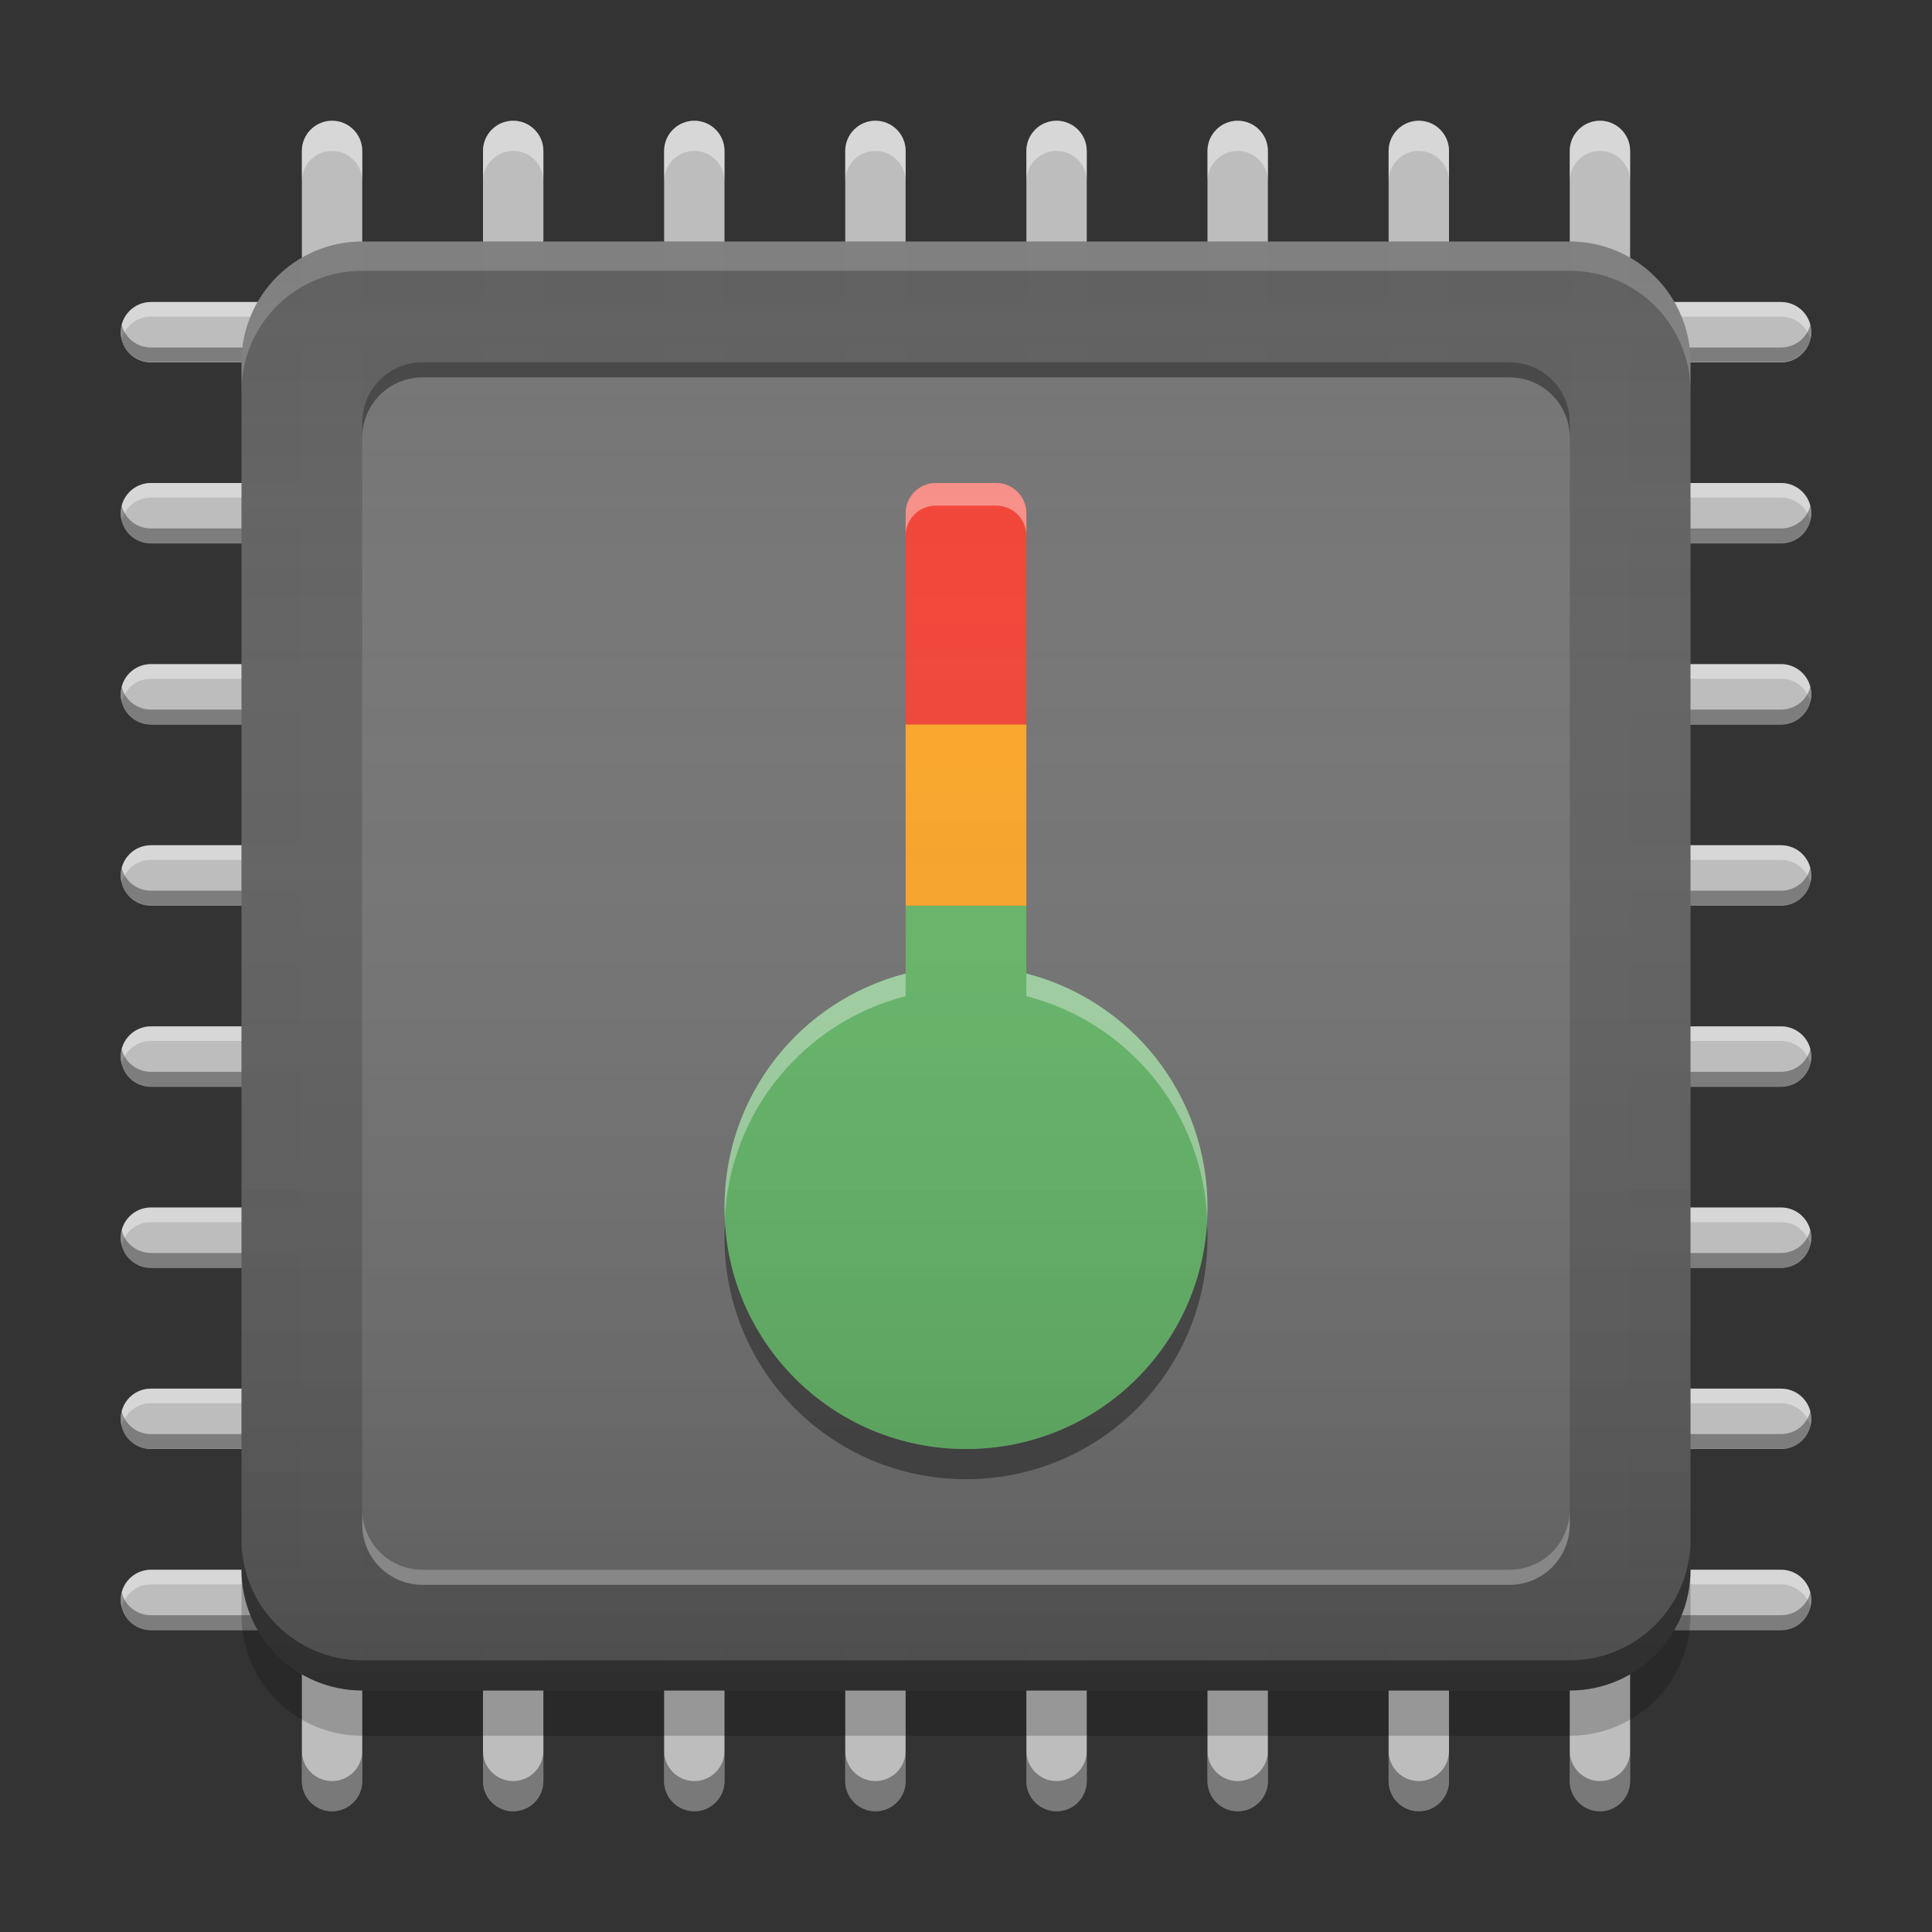 
<svg xmlns="http://www.w3.org/2000/svg" xmlns:xlink="http://www.w3.org/1999/xlink" width="48" height="48" viewBox="0 0 48 48" version="1.1">
<rect x="0" y="0" width="48" height="48" fill="#333333" stroke="none"/>
<defs>
<linearGradient id="linear0" gradientUnits="userSpaceOnUse" x1="9.525" y1="-200.183" x2="9.525" y2="-212.883" gradientTransform="matrix(2.835,0,0,2.835,0,609.449)">
<stop offset="0" style="stop-color:rgb(0%,0%,0%);stop-opacity:0.2;"/>
<stop offset="1" style="stop-color:rgb(100%,100%,100%);stop-opacity:0;"/>
</linearGradient>
</defs>
<g id="surface1">
<path style=" stroke:none;fill-rule:nonzero;fill:rgb(74.118%,74.118%,74.118%);fill-opacity:1;" d="M 45 12.75 C 45 13.164 44.664 13.5 44.25 13.5 L 3.75 13.5 C 3.336 13.5 3 13.164 3 12.75 C 3 12.336 3.336 12 3.75 12 L 44.25 12 C 44.664 12 45 12.336 45 12.75 Z M 45 12.75 "/>
<path style=" stroke:none;fill-rule:nonzero;fill:rgb(100%,100%,100%);fill-opacity:0.4;" d="M 3.75 12 C 3.336 12 3 12.336 3 12.75 C 3 12.812 3.008 12.875 3.023 12.93 C 3.105 12.605 3.398 12.363 3.75 12.363 L 44.25 12.363 C 44.602 12.363 44.895 12.605 44.977 12.93 C 44.992 12.875 45 12.812 45 12.75 C 45 12.336 44.664 12 44.25 12 Z M 3.75 12 "/>
<path style=" stroke:none;fill-rule:nonzero;fill:rgb(12.549%,12.549%,12.549%);fill-opacity:0.4;" d="M 3.75 13.496 C 3.336 13.496 3 13.16 3 12.746 C 3 12.684 3.008 12.621 3.023 12.562 C 3.105 12.891 3.398 13.129 3.75 13.129 L 44.25 13.129 C 44.602 13.129 44.895 12.891 44.977 12.562 C 44.992 12.621 45 12.684 45 12.746 C 45 13.16 44.664 13.496 44.25 13.496 Z M 3.75 13.496 "/>
<path style=" stroke:none;fill-rule:nonzero;fill:rgb(74.118%,74.118%,74.118%);fill-opacity:1;" d="M 45 17.25 C 45 17.664 44.664 18 44.25 18 L 3.75 18 C 3.336 18 3 17.664 3 17.25 C 3 16.836 3.336 16.5 3.75 16.5 L 44.25 16.5 C 44.664 16.5 45 16.836 45 17.25 Z M 45 17.25 "/>
<path style=" stroke:none;fill-rule:nonzero;fill:rgb(100%,100%,100%);fill-opacity:0.4;" d="M 3.75 16.5 C 3.336 16.5 3 16.836 3 17.25 C 3 17.312 3.008 17.375 3.023 17.434 C 3.105 17.105 3.398 16.863 3.75 16.863 L 44.25 16.863 C 44.602 16.863 44.895 17.105 44.977 17.434 C 44.992 17.375 45 17.312 45 17.25 C 45 16.836 44.664 16.5 44.25 16.5 Z M 3.75 16.5 "/>
<path style=" stroke:none;fill-rule:nonzero;fill:rgb(12.549%,12.549%,12.549%);fill-opacity:0.4;" d="M 3.75 17.996 C 3.336 17.996 3 17.66 3 17.246 C 3 17.184 3.008 17.121 3.023 17.062 C 3.105 17.391 3.398 17.629 3.75 17.629 L 44.25 17.629 C 44.602 17.629 44.895 17.391 44.977 17.062 C 44.992 17.121 45 17.184 45 17.246 C 45 17.66 44.664 17.996 44.25 17.996 Z M 3.75 17.996 "/>
<path style=" stroke:none;fill-rule:nonzero;fill:rgb(74.118%,74.118%,74.118%);fill-opacity:1;" d="M 45 21.75 C 45 22.164 44.664 22.5 44.25 22.5 L 3.75 22.5 C 3.336 22.5 3 22.164 3 21.75 C 3 21.336 3.336 21 3.75 21 L 44.25 21 C 44.664 21 45 21.336 45 21.75 Z M 45 21.75 "/>
<path style=" stroke:none;fill-rule:nonzero;fill:rgb(100%,100%,100%);fill-opacity:0.4;" d="M 3.75 21 C 3.336 21 3 21.336 3 21.75 C 3 21.812 3.008 21.875 3.023 21.934 C 3.105 21.605 3.398 21.363 3.75 21.363 L 44.25 21.363 C 44.602 21.363 44.895 21.605 44.977 21.934 C 44.992 21.875 45 21.812 45 21.75 C 45 21.336 44.664 21 44.25 21 Z M 3.75 21 "/>
<path style=" stroke:none;fill-rule:nonzero;fill:rgb(12.549%,12.549%,12.549%);fill-opacity:0.4;" d="M 3.75 22.496 C 3.336 22.496 3 22.16 3 21.746 C 3 21.684 3.008 21.621 3.023 21.562 C 3.105 21.891 3.398 22.129 3.75 22.129 L 44.25 22.129 C 44.602 22.129 44.895 21.891 44.977 21.562 C 44.992 21.621 45 21.684 45 21.746 C 45 22.16 44.664 22.496 44.25 22.496 Z M 3.75 22.496 "/>
<path style=" stroke:none;fill-rule:nonzero;fill:rgb(74.118%,74.118%,74.118%);fill-opacity:1;" d="M 45 39.75 C 45 40.164 44.664 40.5 44.25 40.5 L 3.75 40.5 C 3.336 40.5 3 40.164 3 39.75 C 3 39.336 3.336 39 3.75 39 L 44.25 39 C 44.664 39 45 39.336 45 39.75 Z M 45 39.75 "/>
<path style=" stroke:none;fill-rule:nonzero;fill:rgb(100%,100%,100%);fill-opacity:0.4;" d="M 3.75 39 C 3.336 39 3 39.336 3 39.75 C 3 39.812 3.008 39.875 3.023 39.934 C 3.105 39.605 3.398 39.363 3.75 39.363 L 44.25 39.363 C 44.602 39.363 44.895 39.605 44.977 39.934 C 44.992 39.875 45 39.812 45 39.75 C 45 39.336 44.664 39 44.25 39 Z M 3.75 39 "/>
<path style=" stroke:none;fill-rule:nonzero;fill:rgb(12.549%,12.549%,12.549%);fill-opacity:0.4;" d="M 3.75 40.496 C 3.336 40.496 3 40.16 3 39.746 C 3 39.684 3.008 39.621 3.023 39.562 C 3.105 39.891 3.398 40.129 3.75 40.129 L 44.25 40.129 C 44.602 40.129 44.895 39.891 44.977 39.562 C 44.992 39.621 45 39.684 45 39.746 C 45 40.16 44.664 40.496 44.25 40.496 Z M 3.75 40.496 "/>
<path style=" stroke:none;fill-rule:nonzero;fill:rgb(74.118%,74.118%,74.118%);fill-opacity:1;" d="M 45 26.25 C 45 26.664 44.664 27 44.25 27 L 3.75 27 C 3.336 27 3 26.664 3 26.25 C 3 25.836 3.336 25.5 3.75 25.5 L 44.25 25.5 C 44.664 25.5 45 25.836 45 26.25 Z M 45 26.25 "/>
<path style=" stroke:none;fill-rule:nonzero;fill:rgb(100%,100%,100%);fill-opacity:0.4;" d="M 3.75 25.5 C 3.336 25.5 3 25.832 3 26.25 C 3 26.312 3.008 26.371 3.023 26.43 C 3.105 26.105 3.398 25.863 3.75 25.863 L 44.25 25.863 C 44.602 25.863 44.895 26.105 44.977 26.43 C 44.992 26.371 45 26.312 45 26.25 C 45 25.832 44.664 25.5 44.25 25.5 Z M 3.75 25.5 "/>
<path style=" stroke:none;fill-rule:nonzero;fill:rgb(12.549%,12.549%,12.549%);fill-opacity:0.4;" d="M 3.75 26.996 C 3.336 26.996 3 26.66 3 26.246 C 3 26.18 3.008 26.121 3.023 26.062 C 3.105 26.391 3.398 26.629 3.75 26.629 L 44.25 26.629 C 44.602 26.629 44.895 26.391 44.977 26.062 C 44.992 26.121 45 26.18 45 26.246 C 45 26.66 44.664 26.996 44.25 26.996 Z M 3.75 26.996 "/>
<path style=" stroke:none;fill-rule:nonzero;fill:rgb(74.118%,74.118%,74.118%);fill-opacity:1;" d="M 45 30.75 C 45 31.164 44.664 31.5 44.25 31.5 L 3.75 31.5 C 3.336 31.5 3 31.164 3 30.75 C 3 30.336 3.336 30 3.75 30 L 44.25 30 C 44.664 30 45 30.336 45 30.75 Z M 45 30.75 "/>
<path style=" stroke:none;fill-rule:nonzero;fill:rgb(100%,100%,100%);fill-opacity:0.4;" d="M 3.75 30 C 3.336 30 3 30.336 3 30.75 C 3 30.812 3.008 30.875 3.023 30.934 C 3.105 30.605 3.398 30.363 3.75 30.363 L 44.25 30.363 C 44.602 30.363 44.895 30.605 44.977 30.934 C 44.992 30.875 45 30.812 45 30.75 C 45 30.336 44.664 30 44.25 30 Z M 3.75 30 "/>
<path style=" stroke:none;fill-rule:nonzero;fill:rgb(12.549%,12.549%,12.549%);fill-opacity:0.4;" d="M 3.75 31.496 C 3.336 31.496 3 31.16 3 30.746 C 3 30.684 3.008 30.621 3.023 30.562 C 3.105 30.891 3.398 31.129 3.75 31.129 L 44.25 31.129 C 44.602 31.129 44.895 30.891 44.977 30.562 C 44.992 30.621 45 30.684 45 30.746 C 45 31.16 44.664 31.496 44.25 31.496 Z M 3.75 31.496 "/>
<path style=" stroke:none;fill-rule:nonzero;fill:rgb(74.118%,74.118%,74.118%);fill-opacity:1;" d="M 45 35.25 C 45 35.664 44.664 36 44.25 36 L 3.75 36 C 3.336 36 3 35.664 3 35.25 C 3 34.836 3.336 34.5 3.75 34.5 L 44.25 34.5 C 44.664 34.5 45 34.836 45 35.25 Z M 45 35.25 "/>
<path style=" stroke:none;fill-rule:nonzero;fill:rgb(100%,100%,100%);fill-opacity:0.4;" d="M 3.75 34.5 C 3.336 34.5 3 34.836 3 35.25 C 3 35.312 3.008 35.375 3.023 35.434 C 3.105 35.105 3.398 34.863 3.75 34.863 L 44.25 34.863 C 44.602 34.863 44.895 35.105 44.977 35.434 C 44.992 35.375 45 35.312 45 35.25 C 45 34.836 44.664 34.5 44.25 34.5 Z M 3.75 34.5 "/>
<path style=" stroke:none;fill-rule:nonzero;fill:rgb(12.549%,12.549%,12.549%);fill-opacity:0.4;" d="M 3.75 35.996 C 3.336 35.996 3 35.66 3 35.246 C 3 35.184 3.008 35.121 3.023 35.062 C 3.105 35.391 3.398 35.629 3.75 35.629 L 44.25 35.629 C 44.602 35.629 44.895 35.391 44.977 35.062 C 44.992 35.121 45 35.184 45 35.246 C 45 35.66 44.664 35.996 44.25 35.996 Z M 3.75 35.996 "/>
<path style=" stroke:none;fill-rule:nonzero;fill:rgb(74.118%,74.118%,74.118%);fill-opacity:1;" d="M 45 8.254 C 45 8.668 44.664 9.004 44.25 9.004 L 3.75 9.004 C 3.336 9.004 3 8.668 3 8.254 C 3 7.84 3.336 7.504 3.75 7.504 L 44.25 7.504 C 44.664 7.504 45 7.84 45 8.254 Z M 45 8.254 "/>
<path style=" stroke:none;fill-rule:nonzero;fill:rgb(100%,100%,100%);fill-opacity:0.4;" d="M 3.75 7.504 C 3.336 7.504 3 7.836 3 8.254 C 3 8.316 3.008 8.375 3.023 8.434 C 3.105 8.105 3.398 7.867 3.75 7.867 L 44.25 7.867 C 44.602 7.867 44.895 8.105 44.977 8.434 C 44.992 8.375 45 8.316 45 8.254 C 45 7.836 44.664 7.504 44.25 7.504 Z M 3.75 7.504 "/>
<path style=" stroke:none;fill-rule:nonzero;fill:rgb(12.549%,12.549%,12.549%);fill-opacity:0.4;" d="M 3.75 8.996 C 3.336 8.996 3 8.664 3 8.246 C 3 8.184 3.008 8.125 3.023 8.066 C 3.105 8.391 3.398 8.633 3.75 8.633 L 44.25 8.633 C 44.602 8.633 44.895 8.391 44.977 8.066 C 44.992 8.125 45 8.184 45 8.246 C 45 8.664 44.664 8.996 44.25 8.996 Z M 3.75 8.996 "/>
<path style=" stroke:none;fill-rule:nonzero;fill:rgb(74.118%,74.118%,74.118%);fill-opacity:1;" d="M 12.75 3 C 13.164 3 13.5 3.336 13.5 3.75 L 13.5 44.25 C 13.5 44.664 13.164 45 12.75 45 C 12.336 45 12 44.664 12 44.25 L 12 3.75 C 12 3.336 12.336 3 12.75 3 Z M 12.75 3 "/>
<path style=" stroke:none;fill-rule:nonzero;fill:rgb(100%,100%,100%);fill-opacity:0.4;" d="M 12.75 3 C 12.336 3 12 3.336 12 3.75 L 12 4.5 C 12 4.086 12.336 3.75 12.75 3.75 C 13.164 3.75 13.5 4.086 13.5 4.5 L 13.5 3.75 C 13.5 3.336 13.164 3 12.75 3 Z M 12.75 3 "/>
<path style=" stroke:none;fill-rule:nonzero;fill:rgb(8.627%,8.627%,8.627%);fill-opacity:0.4;" d="M 12.75 45 C 12.336 45 12 44.664 12 44.25 L 12 43.5 C 12 43.914 12.336 44.25 12.75 44.25 C 13.164 44.25 13.5 43.914 13.5 43.5 L 13.5 44.25 C 13.5 44.664 13.164 45 12.75 45 Z M 12.75 45 "/>
<path style=" stroke:none;fill-rule:nonzero;fill:rgb(74.118%,74.118%,74.118%);fill-opacity:1;" d="M 17.25 3 C 17.664 3 18 3.336 18 3.75 L 18 44.25 C 18 44.664 17.664 45 17.25 45 C 16.836 45 16.5 44.664 16.5 44.25 L 16.5 3.75 C 16.5 3.336 16.836 3 17.25 3 Z M 17.25 3 "/>
<path style=" stroke:none;fill-rule:nonzero;fill:rgb(100%,100%,100%);fill-opacity:0.4;" d="M 17.25 3 C 16.836 3 16.5 3.336 16.5 3.75 L 16.5 4.5 C 16.5 4.086 16.836 3.75 17.25 3.75 C 17.664 3.75 18 4.086 18 4.5 L 18 3.75 C 18 3.336 17.664 3 17.25 3 Z M 17.25 3 "/>
<path style=" stroke:none;fill-rule:nonzero;fill:rgb(8.627%,8.627%,8.627%);fill-opacity:0.4;" d="M 17.25 45 C 16.836 45 16.5 44.664 16.5 44.25 L 16.5 43.5 C 16.5 43.914 16.836 44.25 17.25 44.25 C 17.664 44.25 18 43.914 18 43.5 L 18 44.25 C 18 44.664 17.664 45 17.25 45 Z M 17.25 45 "/>
<path style=" stroke:none;fill-rule:nonzero;fill:rgb(74.118%,74.118%,74.118%);fill-opacity:1;" d="M 21.75 3 C 22.164 3 22.5 3.336 22.5 3.75 L 22.5 44.25 C 22.5 44.664 22.164 45 21.75 45 C 21.336 45 21 44.664 21 44.25 L 21 3.75 C 21 3.336 21.336 3 21.75 3 Z M 21.75 3 "/>
<path style=" stroke:none;fill-rule:nonzero;fill:rgb(100%,100%,100%);fill-opacity:0.4;" d="M 21.75 3 C 21.336 3 21 3.336 21 3.75 L 21 4.5 C 21 4.086 21.336 3.75 21.75 3.75 C 22.164 3.75 22.5 4.086 22.5 4.5 L 22.5 3.75 C 22.5 3.336 22.164 3 21.75 3 Z M 21.75 3 "/>
<path style=" stroke:none;fill-rule:nonzero;fill:rgb(8.627%,8.627%,8.627%);fill-opacity:0.4;" d="M 21.75 45 C 21.336 45 21 44.664 21 44.25 L 21 43.5 C 21 43.914 21.336 44.25 21.75 44.25 C 22.164 44.25 22.5 43.914 22.5 43.5 L 22.5 44.25 C 22.5 44.664 22.164 45 21.75 45 Z M 21.75 45 "/>
<path style=" stroke:none;fill-rule:nonzero;fill:rgb(74.118%,74.118%,74.118%);fill-opacity:1;" d="M 39.75 3 C 40.164 3 40.5 3.336 40.5 3.75 L 40.5 44.25 C 40.5 44.664 40.164 45 39.75 45 C 39.336 45 39 44.664 39 44.25 L 39 3.75 C 39 3.336 39.336 3 39.75 3 Z M 39.75 3 "/>
<path style=" stroke:none;fill-rule:nonzero;fill:rgb(100%,100%,100%);fill-opacity:0.4;" d="M 39.75 3 C 39.336 3 39 3.336 39 3.75 L 39 4.5 C 39 4.086 39.336 3.75 39.75 3.75 C 40.164 3.75 40.5 4.086 40.5 4.5 L 40.5 3.75 C 40.5 3.336 40.164 3 39.75 3 Z M 39.75 3 "/>
<path style=" stroke:none;fill-rule:nonzero;fill:rgb(8.627%,8.627%,8.627%);fill-opacity:0.4;" d="M 39.75 45 C 39.336 45 39 44.664 39 44.25 L 39 43.5 C 39 43.914 39.336 44.25 39.75 44.25 C 40.164 44.25 40.5 43.914 40.5 43.5 L 40.5 44.25 C 40.5 44.664 40.164 45 39.75 45 Z M 39.75 45 "/>
<path style=" stroke:none;fill-rule:nonzero;fill:rgb(74.118%,74.118%,74.118%);fill-opacity:1;" d="M 26.25 3 C 26.664 3 27 3.336 27 3.75 L 27 44.25 C 27 44.664 26.664 45 26.25 45 C 25.836 45 25.5 44.664 25.5 44.25 L 25.5 3.75 C 25.5 3.336 25.836 3 26.25 3 Z M 26.25 3 "/>
<path style=" stroke:none;fill-rule:nonzero;fill:rgb(100%,100%,100%);fill-opacity:0.4;" d="M 26.25 3 C 25.836 3 25.5 3.336 25.5 3.75 L 25.5 4.5 C 25.5 4.086 25.836 3.75 26.25 3.75 C 26.664 3.75 27 4.086 27 4.5 L 27 3.75 C 27 3.336 26.664 3 26.25 3 Z M 26.25 3 "/>
<path style=" stroke:none;fill-rule:nonzero;fill:rgb(8.627%,8.627%,8.627%);fill-opacity:0.4;" d="M 26.25 45 C 25.836 45 25.5 44.664 25.5 44.25 L 25.5 43.5 C 25.5 43.914 25.836 44.25 26.25 44.25 C 26.664 44.25 27 43.914 27 43.5 L 27 44.25 C 27 44.664 26.664 45 26.25 45 Z M 26.25 45 "/>
<path style=" stroke:none;fill-rule:nonzero;fill:rgb(74.118%,74.118%,74.118%);fill-opacity:1;" d="M 35.25 3 C 35.664 3 36 3.336 36 3.75 L 36 44.25 C 36 44.664 35.664 45 35.25 45 C 34.836 45 34.5 44.664 34.5 44.25 L 34.5 3.75 C 34.5 3.336 34.836 3 35.25 3 Z M 35.25 3 "/>
<path style=" stroke:none;fill-rule:nonzero;fill:rgb(100%,100%,100%);fill-opacity:0.4;" d="M 35.25 3 C 34.836 3 34.5 3.336 34.5 3.75 L 34.5 4.5 C 34.5 4.086 34.836 3.75 35.25 3.75 C 35.664 3.75 36 4.086 36 4.5 L 36 3.75 C 36 3.336 35.664 3 35.25 3 Z M 35.25 3 "/>
<path style=" stroke:none;fill-rule:nonzero;fill:rgb(8.627%,8.627%,8.627%);fill-opacity:0.4;" d="M 35.25 45 C 34.836 45 34.5 44.664 34.5 44.25 L 34.5 43.5 C 34.5 43.914 34.836 44.25 35.25 44.25 C 35.664 44.25 36 43.914 36 43.5 L 36 44.25 C 36 44.664 35.664 45 35.25 45 Z M 35.25 45 "/>
<path style=" stroke:none;fill-rule:nonzero;fill:rgb(74.118%,74.118%,74.118%);fill-opacity:1;" d="M 30.75 3 C 31.164 3 31.5 3.336 31.5 3.75 L 31.5 44.25 C 31.5 44.664 31.164 45 30.75 45 C 30.336 45 30 44.664 30 44.25 L 30 3.75 C 30 3.336 30.336 3 30.75 3 Z M 30.75 3 "/>
<path style=" stroke:none;fill-rule:nonzero;fill:rgb(100%,100%,100%);fill-opacity:0.4;" d="M 30.75 3 C 30.336 3 30 3.336 30 3.75 L 30 4.5 C 30 4.086 30.336 3.75 30.75 3.75 C 31.164 3.75 31.5 4.086 31.5 4.5 L 31.5 3.75 C 31.5 3.336 31.164 3 30.75 3 Z M 30.75 3 "/>
<path style=" stroke:none;fill-rule:nonzero;fill:rgb(8.627%,8.627%,8.627%);fill-opacity:0.4;" d="M 30.75 45 C 30.336 45 30 44.664 30 44.25 L 30 43.5 C 30 43.914 30.336 44.25 30.75 44.25 C 31.164 44.25 31.5 43.914 31.5 43.5 L 31.5 44.25 C 31.5 44.664 31.164 45 30.75 45 Z M 30.75 45 "/>
<path style=" stroke:none;fill-rule:nonzero;fill:rgb(74.118%,74.118%,74.118%);fill-opacity:1;" d="M 8.25 3 C 8.664 3 9 3.336 9 3.75 L 9 44.25 C 9 44.664 8.664 45 8.25 45 C 7.836 45 7.5 44.664 7.5 44.25 L 7.5 3.75 C 7.5 3.336 7.836 3 8.25 3 Z M 8.25 3 "/>
<path style=" stroke:none;fill-rule:nonzero;fill:rgb(100%,100%,100%);fill-opacity:0.4;" d="M 8.25 3 C 7.836 3 7.5 3.336 7.5 3.75 L 7.5 4.5 C 7.5 4.086 7.836 3.75 8.25 3.75 C 8.664 3.75 9 4.086 9 4.5 L 9 3.75 C 9 3.336 8.664 3 8.25 3 Z M 8.25 3 "/>
<path style=" stroke:none;fill-rule:nonzero;fill:rgb(8.627%,8.627%,8.627%);fill-opacity:0.4;" d="M 8.25 45 C 7.836 45 7.5 44.664 7.5 44.25 L 7.5 43.5 C 7.5 43.914 7.836 44.25 8.25 44.25 C 8.664 44.25 9 43.914 9 43.5 L 9 44.25 C 9 44.664 8.664 45 8.25 45 Z M 8.25 45 "/>
<path style=" stroke:none;fill-rule:nonzero;fill:rgb(38.039%,38.039%,38.039%);fill-opacity:0.996;" d="M 9 6 L 39 6 C 40.656 6 42 7.344 42 9 L 42 39 C 42 40.656 40.656 42 39 42 L 9 42 C 7.344 42 6 40.656 6 39 L 6 9 C 6 7.344 7.344 6 9 6 Z M 9 6 "/>
<path style=" stroke:none;fill-rule:nonzero;fill:rgb(45.882%,45.882%,45.882%);fill-opacity:0.996;" d="M 10.5 9 L 37.5 9 C 38.328 9 39 9.672 39 10.5 L 39 37.5 C 39 38.328 38.328 39 37.5 39 L 10.5 39 C 9.672 39 9 38.328 9 37.5 L 9 10.5 C 9 9.672 9.672 9 10.5 9 Z M 10.5 9 "/>
<path style=" stroke:none;fill-rule:nonzero;fill:rgb(0.392%,0.392%,0.392%);fill-opacity:0.4;" d="M 10.5 9 C 9.668 9 9 9.668 9 10.5 L 9 10.875 C 9 10.043 9.668 9.375 10.5 9.375 L 37.5 9.375 C 38.332 9.375 39 10.043 39 10.875 L 39 10.5 C 39 9.668 38.332 9 37.5 9 Z M 10.5 9 "/>
<path style=" stroke:none;fill-rule:nonzero;fill:rgb(100%,100%,100%);fill-opacity:0.4;" d="M 9 37.5 L 9 37.875 C 9 38.707 9.668 39.375 10.5 39.375 L 37.5 39.375 C 38.332 39.375 39 38.707 39 37.875 L 39 37.5 C 39 38.332 38.332 39 37.5 39 L 10.5 39 C 9.668 39 9 38.332 9 37.5 Z M 9 37.5 "/>
<path style=" stroke:none;fill-rule:nonzero;fill:rgb(0%,0%,0%);fill-opacity:0.4;" d="M 6 38.25 L 6 39 C 6 40.66 7.34 42 9 42 L 39 42 C 40.66 42 42 40.66 42 39 L 42 38.25 C 42 39.91 40.66 41.25 39 41.25 L 9 41.25 C 7.34 41.25 6 39.91 6 38.25 Z M 6 38.25 "/>
<path style=" stroke:none;fill-rule:nonzero;fill:rgb(0%,0%,0%);fill-opacity:0.2;" d="M 6 39 L 6 40.125 C 6 41.785 7.34 43.125 9 43.125 L 39 43.125 C 40.66 43.125 42 41.785 42 40.125 L 42 39 C 42 40.66 40.66 42 39 42 L 9 42 C 7.34 42 6 40.66 6 39 Z M 6 39 "/>
<path style=" stroke:none;fill-rule:nonzero;fill:rgb(100%,100%,100%);fill-opacity:0.2;" d="M 9 6 C 7.34 6 6 7.34 6 9 L 6 9.727 C 6 8.066 7.34 6.727 9 6.727 L 39 6.727 C 40.66 6.727 42 8.066 42 9.727 L 42 9 C 42 7.34 40.66 6 39 6 Z M 9 6 "/>
<path style=" stroke:none;fill-rule:nonzero;fill:rgb(95.686%,26.275%,21.176%);fill-opacity:0.996;" d="M 23.25 12 L 24.75 12 C 25.164 12 25.5 12.336 25.5 12.75 L 25.5 25.5 C 25.5 25.914 25.164 26.25 24.75 26.25 L 23.25 26.25 C 22.836 26.25 22.5 25.914 22.5 25.5 L 22.5 12.75 C 22.5 12.336 22.836 12 23.25 12 Z M 23.25 12 "/>
<path style=" stroke:none;fill-rule:nonzero;fill:rgb(0%,0%,0%);fill-opacity:0.4;" d="M 18.012 30.375 C 18.004 30.5 18 30.625 18 30.75 C 18 34.074 20.676 36.75 24 36.75 C 27.324 36.75 30 34.074 30 30.75 C 30 30.625 29.996 30.5 29.988 30.375 C 29.797 33.523 27.199 36 24 36 C 20.801 36 18.203 33.523 18.012 30.375 Z M 18.012 30.375 "/>
<path style=" stroke:none;fill-rule:nonzero;fill:rgb(40%,73.333%,41.569%);fill-opacity:0.996;" d="M 22.5 22.5 L 22.5 24.188 C 19.906 24.852 18 27.195 18 30 C 18 33.324 20.676 36 24 36 C 27.324 36 30 33.324 30 30 C 30 27.195 28.094 24.852 25.5 24.188 L 25.5 22.5 Z M 22.5 22.5 "/>
<path style=" stroke:none;fill-rule:nonzero;fill:rgb(100%,100%,100%);fill-opacity:0.4;" d="M 23.25 12 C 22.836 12 22.5 12.336 22.5 12.75 L 22.5 13.312 C 22.5 12.895 22.836 12.562 23.25 12.562 L 24.75 12.562 C 25.164 12.562 25.5 12.895 25.5 13.312 L 25.5 12.75 C 25.5 12.336 25.164 12 24.75 12 Z M 22.5 24.188 C 19.906 24.852 18 27.195 18 30 C 18 30.094 18.004 30.191 18.008 30.285 C 18.129 27.602 19.992 25.391 22.5 24.75 Z M 25.5 24.188 L 25.5 24.75 C 28.008 25.391 29.871 27.602 29.992 30.285 C 29.996 30.191 30 30.094 30 30 C 30 27.195 28.094 24.852 25.5 24.188 Z M 25.5 24.188 "/>
<path style=" stroke:none;fill-rule:nonzero;fill:rgb(100%,65.49%,14.902%);fill-opacity:1;" d="M 22.5 18 L 25.5 18 L 25.5 22.5 L 22.5 22.5 Z M 22.5 18 "/>
<path style=" stroke:none;fill-rule:nonzero;fill:url(#linear0);" d="M 9 6 L 39 6 C 40.656 6 42 7.344 42 9 L 42 39 C 42 40.656 40.656 42 39 42 L 9 42 C 7.344 42 6 40.656 6 39 L 6 9 C 6 7.344 7.344 6 9 6 Z M 9 6 "/>
</g>
</svg>
